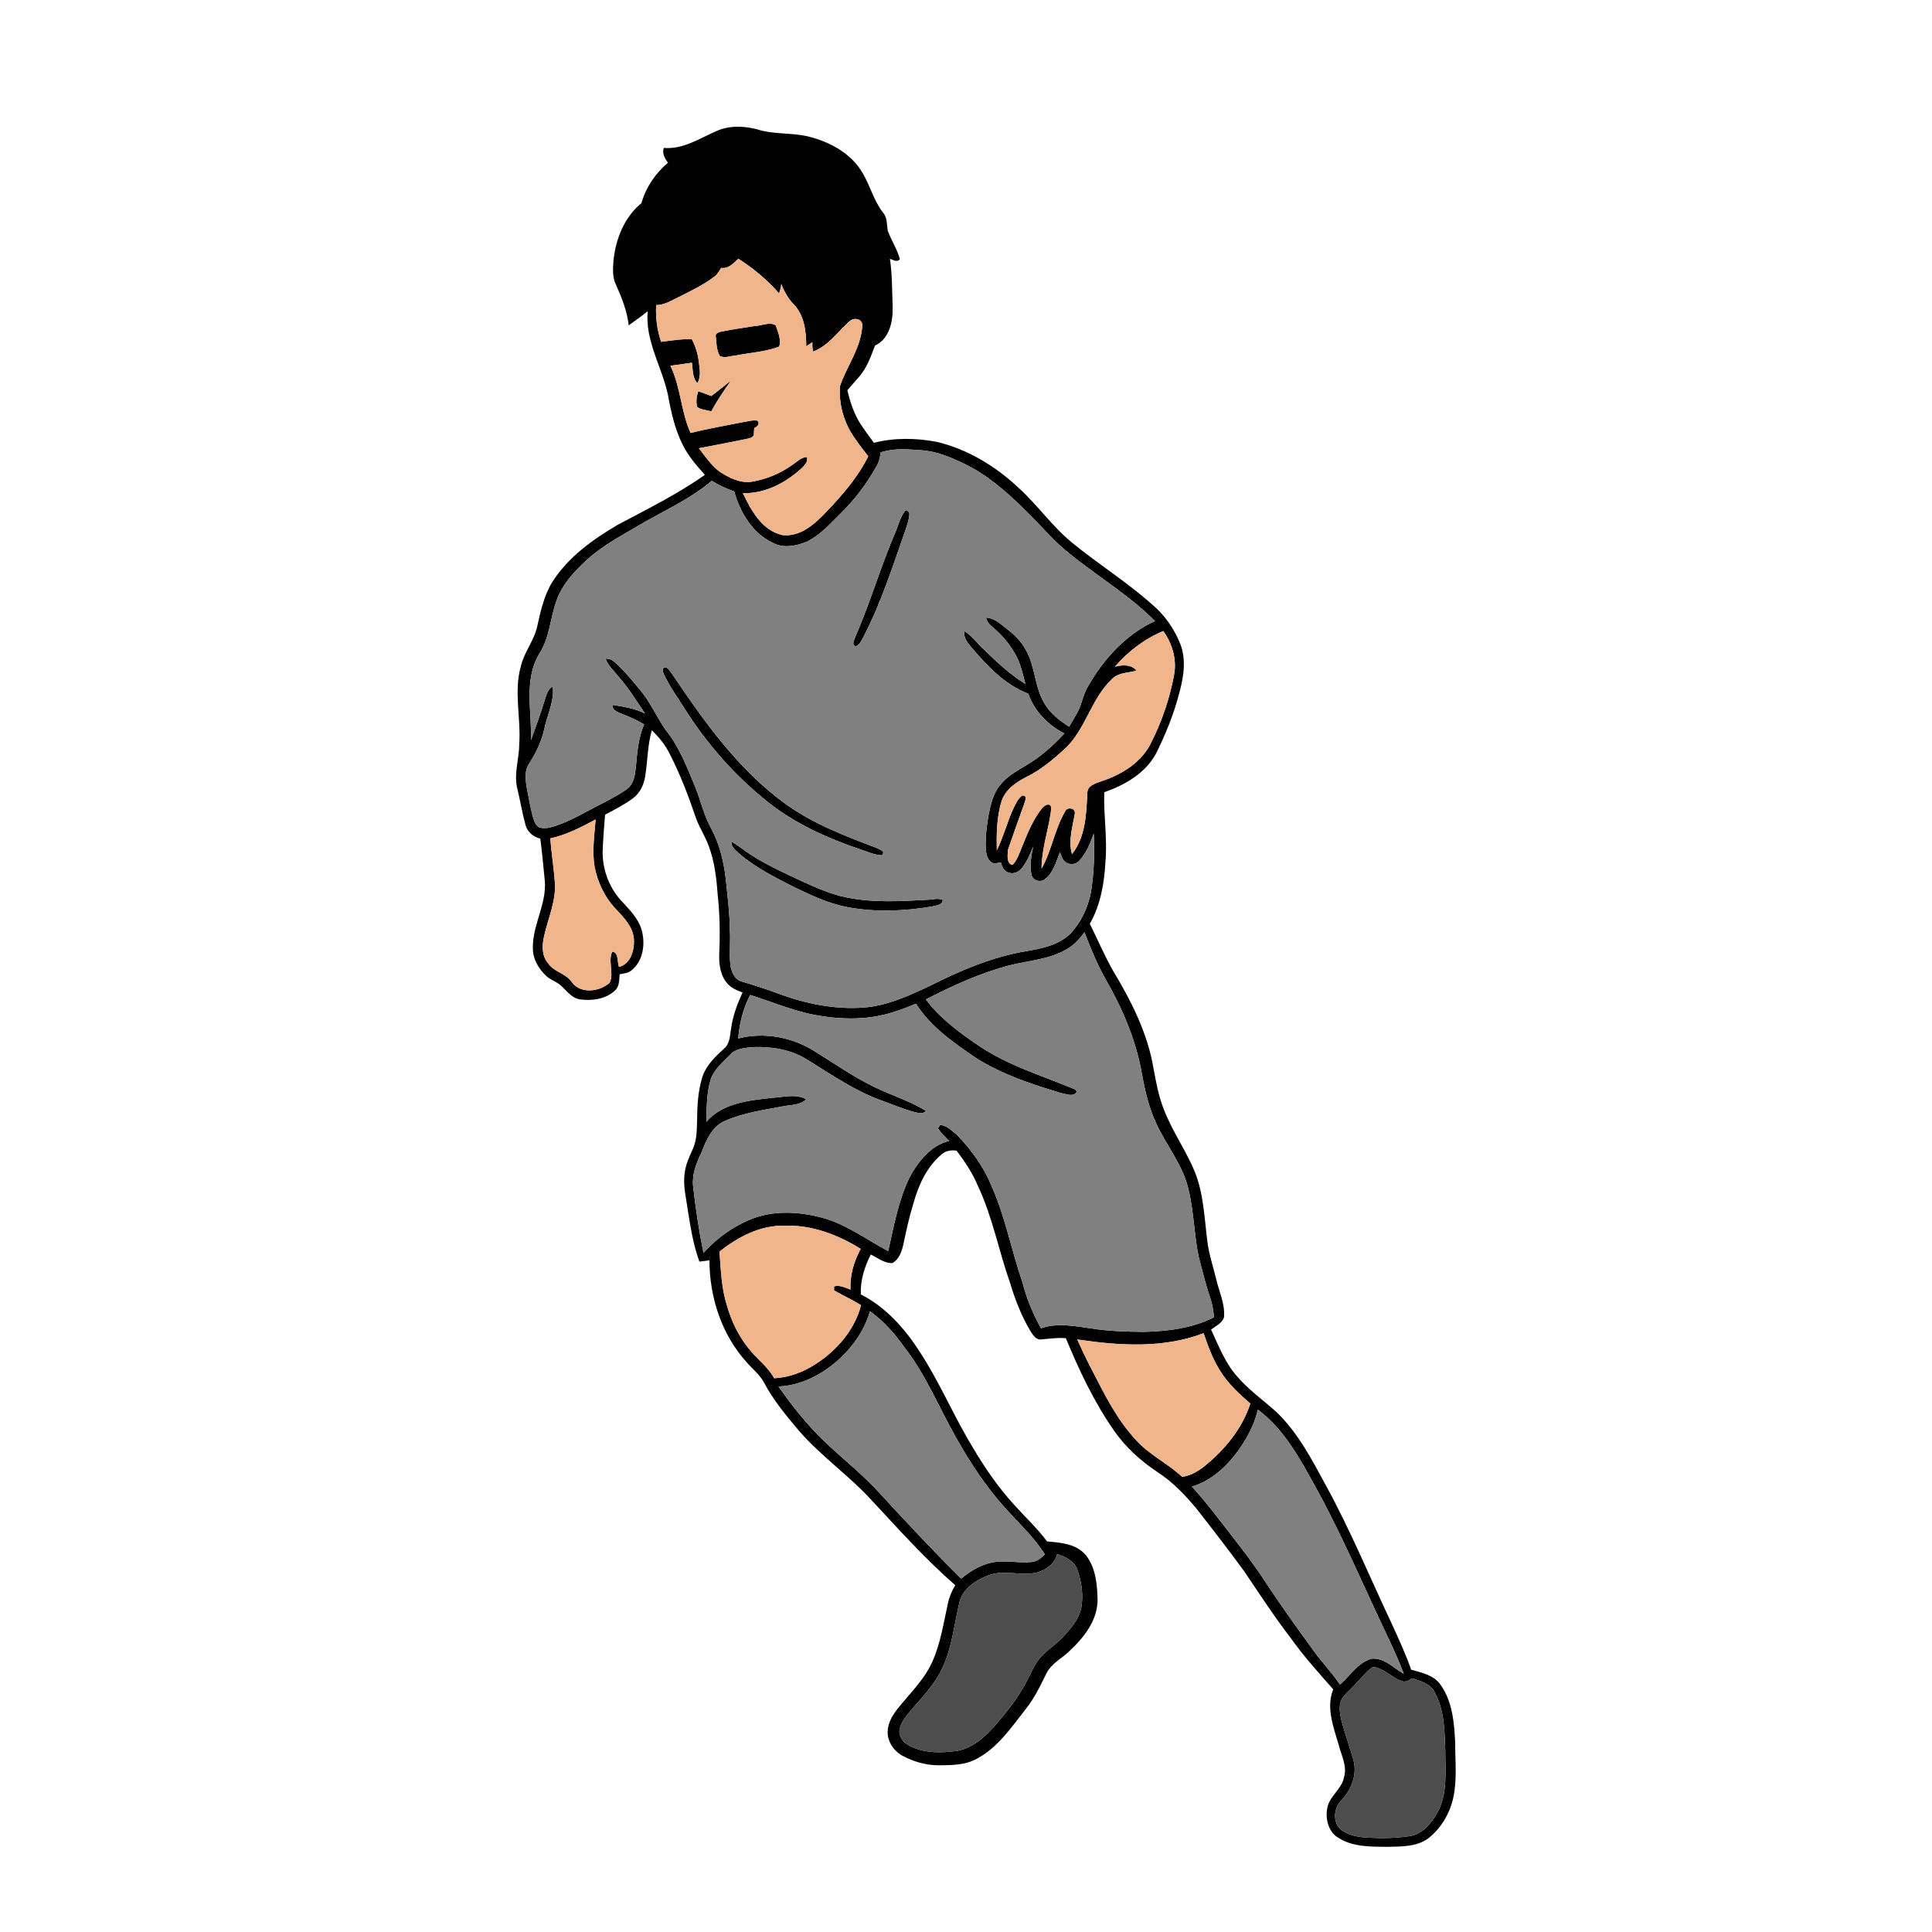 <?xml version="1.0" encoding="UTF-8" ?>
<!DOCTYPE svg PUBLIC "-//W3C//DTD SVG 1.1//EN" "http://www.w3.org/Graphics/SVG/1.1/DTD/svg11.dtd">
<svg width="1000pt" height="1000pt" viewBox="0 0 1000 1000" version="1.1" xmlns="http://www.w3.org/2000/svg">
    <g id="#020202ff">
        <path fill="#020202" opacity="1.00"
            d=" M 370.84 67.83 C 378.22 64.53 386.69 65.25 394.23 67.60 C 402.44 69.59 411.10 68.68 419.29 70.88 C 430.08 73.71 440.78 79.65 446.49 89.57 C 450.43 96.18 452.26 103.91 457.05 110.04 C 459.41 112.69 458.89 116.36 459.56 119.59 C 461.44 124.53 464.38 129.05 465.80 134.17 C 464.26 135.94 462.34 134.50 460.63 133.94 C 461.86 142.25 461.73 150.66 462.04 159.03 C 462.25 166.35 460.31 175.57 452.92 178.82 C 450.77 184.43 448.77 190.30 444.76 194.91 C 442.72 197.28 440.62 199.60 438.60 201.99 C 440.05 208.10 442.00 214.19 445.44 219.51 C 447.61 222.83 450.01 225.99 452.33 229.20 C 462.99 226.47 474.17 226.67 484.92 228.71 C 500.94 232.55 515.44 241.37 527.34 252.62 C 537.16 261.51 544.73 272.62 555.03 280.99 C 568.46 291.97 583.26 301.21 596.22 312.77 C 602.76 318.17 607.72 325.37 610.88 333.21 C 614.30 341.86 612.48 351.37 610.03 360.02 C 607.22 370.51 603.08 380.62 598.21 390.31 C 592.64 400.39 582.09 406.37 571.54 410.07 C 571.19 422.06 573.22 434.01 572.18 446.00 C 571.59 457.10 569.66 468.39 564.09 478.16 C 568.06 486.12 571.53 494.33 575.90 502.09 C 585.42 517.88 594.02 534.73 597.08 553.10 C 598.40 560.32 599.73 567.60 602.49 574.44 C 606.81 585.66 613.92 595.52 618.47 606.63 C 623.00 617.91 623.36 630.21 624.88 642.11 C 625.64 648.83 627.82 655.25 629.42 661.79 C 630.91 668.49 634.23 674.92 633.53 681.97 C 632.38 684.94 629.28 686.42 626.84 688.19 C 630.68 696.38 633.94 705.06 639.94 711.98 C 646.05 719.27 653.93 724.72 660.93 731.09 C 671.89 741.72 679.02 755.45 686.22 768.73 C 698.98 792.03 709.13 816.62 720.45 840.62 C 724.01 848.39 727.59 856.16 730.42 864.23 C 735.95 865.76 742.38 867.10 745.77 872.23 C 751.83 880.87 752.73 891.84 753.20 902.06 C 753.16 911.54 754.28 921.17 752.21 930.52 C 750.40 938.62 745.96 946.22 739.44 951.41 C 733.33 956.02 725.24 955.73 717.98 955.92 C 709.42 955.84 700.15 956.03 692.68 951.21 C 687.60 948.20 685.95 941.58 686.95 936.08 C 687.93 929.73 694.48 926.19 695.65 919.91 C 697.40 914.11 694.26 908.57 692.88 903.08 C 690.20 893.86 686.29 883.89 690.05 874.38 C 682.48 865.75 674.74 857.26 668.11 847.88 C 659.47 836.68 651.80 824.79 643.86 813.11 C 636.01 802.38 627.89 791.85 619.70 781.39 C 613.69 774.03 607.02 767.07 599.02 761.88 C 590.34 756.10 582.52 749.01 576.56 740.41 C 566.28 725.64 558.52 709.24 551.69 692.65 C 547.43 692.28 543.20 692.90 538.98 693.29 C 536.09 693.65 534.61 690.83 533.25 688.82 C 528.72 681.15 525.45 672.82 522.90 664.31 C 516.99 647.61 513.78 629.98 506.19 613.88 C 503.43 607.26 499.44 601.29 495.15 595.59 C 492.43 595.15 489.58 595.59 487.45 597.44 C 479.79 603.83 475.44 613.24 472.84 622.69 C 470.61 629.81 469.05 637.12 467.50 644.42 C 466.72 647.96 465.27 651.78 462.01 653.75 C 457.82 654.03 454.31 651.05 450.71 649.33 C 447.47 655.70 445.25 662.77 445.57 669.98 C 458.56 676.60 468.42 687.73 476.17 699.85 C 486.50 715.67 493.75 733.23 503.60 749.34 C 509.80 759.85 516.76 769.97 525.03 778.98 C 530.66 785.28 536.92 791.05 541.97 797.85 C 549.05 798.41 557.14 799.07 562.04 804.95 C 567.12 811.38 567.95 820.06 568.10 827.98 C 568.13 838.44 561.35 847.22 554.09 854.06 C 549.98 858.27 544.11 860.87 541.50 866.41 C 538.38 872.79 535.24 879.24 530.76 884.81 C 523.50 894.05 516.63 904.28 506.08 910.06 C 500.04 913.62 492.79 913.70 486.00 913.70 C 479.43 913.78 472.95 911.87 467.18 908.81 C 462.33 906.17 458.75 900.71 459.55 895.05 C 460.33 888.59 465.14 883.80 469.11 879.05 C 474.05 873.23 479.27 867.45 482.43 860.42 C 486.87 850.68 488.38 840.00 490.69 829.65 C 491.36 826.38 492.79 823.36 494.42 820.48 C 478.96 807.00 465.27 791.66 451.30 776.69 C 439.56 763.76 424.98 753.77 413.54 740.56 C 406.91 732.70 400.25 724.73 395.44 715.58 C 393.14 711.38 389.27 708.41 386.21 704.81 C 373.41 690.59 367.25 671.29 367.20 652.34 C 365.47 652.58 363.74 652.81 362.01 653.01 C 358.94 644.64 357.52 635.77 356.10 627.00 C 355.24 620.37 353.37 613.71 354.42 606.98 C 354.94 602.61 356.85 598.60 358.64 594.63 C 360.70 590.05 360.66 584.91 360.81 579.99 C 360.86 572.41 361.26 564.71 363.54 557.44 C 365.50 551.41 370.24 546.93 374.77 542.74 C 378.00 540.12 377.76 535.64 378.49 531.94 C 379.36 525.56 381.69 519.52 384.33 513.69 C 381.57 512.66 378.71 511.54 376.70 509.29 C 372.90 505.23 372.10 499.34 372.26 494.00 C 372.75 483.69 372.60 473.34 371.46 463.07 C 370.86 454.60 369.88 446.04 366.88 438.04 C 364.95 432.56 361.57 427.73 359.79 422.20 C 356.12 411.31 351.93 400.57 346.71 390.33 C 344.41 385.67 341.16 381.56 337.38 378.01 C 335.12 385.81 335.24 393.99 333.93 401.95 C 333.25 406.37 331.11 410.63 327.46 413.32 C 322.99 416.56 318.07 419.12 313.19 421.68 C 312.68 427.78 312.19 433.89 311.95 440.00 C 311.65 449.35 314.96 458.79 321.17 465.79 C 325.51 470.54 330.49 475.28 332.22 481.69 C 334.06 488.69 332.90 497.25 327.08 502.09 C 325.35 503.69 322.93 503.86 320.73 504.26 C 320.44 507.07 320.70 510.38 318.48 512.50 C 313.70 517.21 306.43 518.14 300.05 517.26 C 295.94 516.57 293.43 512.99 290.58 510.36 C 288.31 508.17 285.15 507.30 282.80 505.23 C 278.87 501.55 275.85 496.53 275.81 491.02 C 275.47 478.95 282.99 468.10 281.99 455.96 C 281.24 448.66 280.63 441.34 279.65 434.07 C 276.04 433.17 272.97 430.68 272.00 426.99 C 270.30 420.84 269.30 414.51 267.79 408.30 C 265.81 400.56 268.73 392.83 268.77 385.05 C 269.68 371.64 265.85 357.96 269.61 344.77 C 271.32 337.45 276.51 331.54 278.07 324.17 C 279.85 316.20 281.63 308.02 286.02 301.01 C 294.20 288.27 306.83 279.23 319.68 271.67 C 334.99 263.50 350.65 255.82 364.86 245.78 C 360.62 241.07 356.40 236.22 353.51 230.53 C 349.29 222.24 347.30 213.07 345.64 203.98 C 342.46 189.62 333.86 176.28 335.25 161.09 C 332.07 163.66 328.73 166.02 325.41 168.40 C 324.61 160.97 321.77 154.01 318.77 147.24 C 316.93 143.43 317.22 139.08 317.53 134.99 C 318.65 123.78 323.10 112.40 332.01 105.14 C 334.32 96.94 339.23 89.74 345.70 84.25 C 344.19 81.96 342.51 79.39 343.61 76.55 C 353.50 77.44 362.16 71.62 370.84 67.83 M 382.19 133.92 C 379.66 136.19 377.07 139.27 373.28 138.66 C 372.28 140.14 371.49 141.83 370.05 142.94 C 364.22 147.49 357.48 150.62 350.93 153.95 C 347.32 155.65 343.77 157.92 339.64 157.91 C 339.27 164.37 340.12 170.80 342.17 176.93 C 347.47 176.30 352.76 175.37 358.11 175.56 C 359.92 179.12 361.18 182.95 361.66 186.92 C 362.10 190.70 363.03 194.80 360.98 198.30 C 358.23 195.48 358.72 191.33 358.12 187.75 C 354.42 188.28 350.71 188.78 347.02 189.32 C 352.36 200.35 352.41 212.98 357.45 224.12 C 366.54 221.80 375.81 220.27 385.00 218.42 C 387.34 218.05 389.72 217.31 392.10 217.74 C 393.55 219.42 391.90 220.89 390.38 221.57 C 390.35 222.73 390.28 223.88 390.18 225.04 C 389.61 226.89 387.41 226.82 385.90 227.30 C 377.86 228.96 369.80 230.50 361.73 232.01 C 364.93 236.16 367.97 240.58 372.10 243.88 C 377.02 247.16 382.80 250.15 388.91 249.38 C 396.41 248.10 403.67 245.24 409.86 240.79 C 412.35 239.21 414.52 236.68 417.67 236.56 C 418.42 239.08 416.24 241.06 414.63 242.64 C 406.41 250.02 395.81 255.62 384.50 255.24 C 388.83 264.23 394.36 274.55 404.96 276.95 C 414.39 278.04 421.85 271.11 427.84 264.78 C 436.09 256.12 444.06 246.96 449.40 236.17 C 447.11 233.25 444.82 230.32 442.73 227.25 C 437.00 219.48 434.10 209.58 434.74 199.96 C 438.36 189.23 445.98 179.68 446.34 167.97 C 445.84 164.65 441.55 164.28 439.55 166.47 C 433.49 171.83 428.75 179.01 420.87 181.96 C 420.47 180.37 420.39 178.72 420.50 177.08 C 419.43 177.80 418.37 178.52 417.32 179.25 C 417.29 171.61 416.34 163.01 410.64 157.33 C 407.85 154.37 405.83 150.76 404.39 146.97 C 404.28 148.65 403.84 150.28 403.22 151.84 C 397.15 144.88 389.97 138.89 382.19 133.92 M 455.82 234.18 C 455.54 236.77 454.92 239.34 453.54 241.58 C 448.51 250.51 442.28 258.79 434.93 265.94 C 429.55 271.28 424.33 277.16 417.38 280.49 C 411.96 282.65 405.44 283.92 400.06 280.99 C 389.48 276.08 383.09 265.23 380.03 254.39 C 375.99 252.92 372.08 251.12 368.43 248.87 C 358.08 257.62 345.72 263.43 333.98 270.00 C 323.86 276.09 313.14 281.41 304.27 289.32 C 297.59 295.41 291.06 302.23 288.03 310.93 C 284.75 319.97 284.55 330.06 279.15 338.31 C 270.98 351.95 275.35 368.18 274.82 383.10 C 277.21 376.58 279.59 370.06 281.62 363.42 C 282.71 360.52 283.13 356.93 286.11 355.26 C 287.02 362.78 283.32 369.79 281.79 377.00 C 280.43 383.49 277.55 389.48 274.00 395.04 C 271.37 398.80 271.96 403.55 272.68 407.81 C 273.56 412.70 274.50 417.58 275.70 422.41 C 276.35 424.51 276.95 427.04 279.05 428.18 C 281.54 429.10 284.26 428.48 286.72 427.75 C 295.82 424.86 303.91 419.69 312.43 415.50 C 316.51 413.28 320.71 411.18 324.48 408.45 C 328.10 405.84 328.68 401.09 329.12 396.99 C 329.79 389.52 330.41 381.90 333.39 374.93 C 329.88 372.82 326.15 371.14 322.33 369.69 C 320.10 368.69 316.90 367.90 316.96 364.85 C 322.71 365.72 328.55 366.69 333.82 369.28 C 329.53 362.91 325.50 356.33 320.43 350.54 C 317.97 347.41 314.80 344.69 313.43 340.84 C 314.89 341.11 316.55 341.18 317.68 342.31 C 322.71 346.65 326.91 351.85 331.16 356.92 C 336.52 363.20 339.77 370.86 344.40 377.62 C 351.63 386.50 355.71 397.32 360.03 407.78 C 362.83 414.80 364.43 422.32 368.17 428.95 C 372.53 437.08 374.67 446.19 375.71 455.30 C 376.53 463.84 377.70 472.36 377.76 480.96 C 378.18 487.00 377.42 493.06 378.01 499.08 C 378.44 502.69 380.05 507.01 383.95 508.04 C 390.25 509.94 396.55 511.88 402.70 514.23 C 416.82 519.49 431.96 522.62 447.08 521.50 C 459.21 520.58 470.41 515.38 481.29 510.30 C 497.11 502.26 513.71 495.23 531.30 492.30 C 539.38 490.89 548.12 489.18 554.13 483.14 C 559.52 477.33 563.07 469.84 564.63 462.10 C 566.27 451.99 566.60 441.68 566.13 431.45 C 564.31 436.46 562.31 441.64 558.58 445.57 C 556.87 447.51 553.75 447.80 551.66 446.30 C 549.87 445.15 549.38 442.93 548.60 441.11 C 546.69 445.97 545.27 451.56 541.01 454.97 C 538.70 456.93 534.63 455.96 533.93 452.86 C 532.80 448.01 533.79 442.97 534.76 438.17 C 533.31 441.77 531.82 445.42 529.50 448.57 C 527.93 451.00 524.97 452.76 522.07 451.65 C 519.55 451.07 518.67 448.49 518.02 446.32 C 516.51 446.54 514.85 447.37 513.41 446.48 C 510.89 445.00 510.43 441.77 510.23 439.12 C 509.95 433.19 510.74 427.27 511.76 421.45 C 512.84 416.23 514.05 410.76 517.52 406.54 C 520.89 402.08 525.84 399.29 530.55 396.47 C 538.23 392.07 544.93 386.13 550.92 379.65 C 542.45 375.29 535.40 368.14 532.24 359.04 C 520.38 354.55 511.36 345.10 503.29 335.66 C 501.23 333.10 498.45 330.36 499.27 326.75 C 502.96 328.97 505.46 332.56 508.54 335.49 C 515.47 342.19 522.48 348.93 530.74 354.01 C 529.37 348.77 528.24 343.37 525.54 338.63 C 522.81 333.82 519.31 329.45 515.15 325.81 C 513.25 324.05 510.81 322.49 510.40 319.70 C 514.60 319.79 517.69 322.85 520.83 325.24 C 524.76 328.26 528.46 331.73 530.83 336.15 C 535.96 344.87 535.40 355.72 540.75 364.35 C 543.76 369.40 548.55 372.99 553.39 376.15 C 554.70 373.86 556.07 371.61 557.35 369.31 C 559.97 364.91 560.46 359.63 563.15 355.26 C 571.23 341.10 582.78 328.32 597.81 321.47 C 584.47 308.05 568.12 298.33 553.47 286.50 C 545.12 279.89 538.42 271.56 530.79 264.20 C 521.30 254.84 511.15 245.81 499.04 240.00 C 492.09 236.72 484.84 233.57 477.07 233.07 C 470.00 232.57 462.66 231.83 455.82 234.18 M 577.04 345.10 C 580.82 344.10 585.54 343.74 588.28 347.12 C 583.93 348.35 578.88 348.00 575.50 351.53 C 564.83 361.59 562.00 377.27 551.38 387.40 C 545.22 393.00 538.80 398.48 531.27 402.16 C 525.73 404.94 520.07 408.93 518.25 415.18 C 515.88 423.24 515.76 431.78 515.95 440.12 C 519.27 433.40 521.18 426.11 524.17 419.25 C 525.49 416.61 526.59 413.62 529.03 411.79 C 532.00 411.61 530.63 414.45 530.11 416.14 C 527.27 424.03 524.43 431.93 521.72 439.86 C 521.59 442.35 520.79 447.18 524.16 447.65 C 525.70 445.99 526.69 443.92 527.56 441.86 C 530.63 434.39 533.40 426.65 538.08 420.00 C 539.36 418.50 540.60 416.38 542.84 416.43 C 544.89 417.02 543.82 419.60 543.81 421.09 C 542.31 430.61 539.14 439.90 539.10 449.61 C 544.35 440.30 545.86 429.37 551.22 420.13 C 552.16 417.55 556.50 418.01 556.36 420.93 C 555.19 427.88 552.87 435.03 554.85 442.08 C 561.96 433.17 562.26 421.23 562.80 410.38 C 562.89 406.46 567.24 405.44 570.22 404.33 C 580.74 400.86 591.20 394.44 596.00 384.05 C 601.54 373.07 605.48 361.28 607.72 349.19 C 609.17 341.27 606.76 333.09 602.12 326.63 C 592.40 330.67 583.90 337.16 577.04 345.10 M 284.82 433.96 C 285.44 441.68 286.66 449.35 287.23 457.07 C 287.80 466.57 283.66 475.37 281.64 484.46 C 280.55 489.12 280.29 494.58 283.60 498.45 C 286.53 503.07 292.69 503.69 295.83 508.15 C 300.27 514.63 310.35 513.43 315.59 508.62 C 317.95 503.58 314.50 497.58 316.92 492.57 C 320.35 492.97 319.39 498.00 320.39 500.47 C 326.20 499.05 328.28 492.29 328.14 486.98 C 328.10 480.13 323.01 475.04 318.65 470.37 C 312.96 464.40 309.30 456.65 307.75 448.58 C 306.40 440.48 307.68 432.27 308.29 424.15 C 300.81 428.15 293.17 432.13 284.82 433.96 M 552.27 491.23 C 543.22 496.66 532.42 497.16 522.42 499.70 C 507.31 503.63 493.07 510.21 479.21 517.29 C 486.42 526.95 496.22 534.20 506.11 540.91 C 521.42 551.47 539.48 556.73 556.45 563.88 C 556.67 564.16 557.13 564.72 557.36 565.00 C 555.85 568.04 551.91 566.19 549.36 565.82 C 534.15 561.29 518.84 556.18 505.31 547.71 C 493.75 539.81 481.70 531.57 474.11 519.50 C 470.15 521.14 466.17 522.74 462.07 523.96 C 448.15 528.39 433.15 527.77 419.01 524.77 C 408.51 522.42 398.56 518.21 388.32 515.00 C 384.59 521.95 382.79 529.70 382.07 537.52 C 395.69 533.97 410.75 536.90 422.44 544.64 C 431.09 549.96 439.43 555.79 448.43 560.52 C 458.37 566.03 469.55 569.01 479.25 574.98 C 477.76 576.83 475.43 576.07 473.54 575.67 C 467.59 574.15 461.97 571.61 456.18 569.60 C 442.29 564.62 430.15 556.05 417.68 548.38 C 409.44 543.29 399.53 541.61 389.98 541.97 C 385.77 542.41 380.89 542.53 377.88 545.96 C 374.10 549.80 369.66 553.47 367.84 558.73 C 365.70 565.82 365.81 573.31 365.62 580.65 C 374.10 570.76 387.98 569.52 400.08 568.19 C 405.76 567.88 412.01 565.97 417.27 569.00 C 414.06 572.24 409.21 571.75 405.08 572.68 C 395.00 574.56 384.65 576.04 375.19 580.19 C 368.33 583.11 365.47 590.52 362.90 596.95 C 360.32 602.20 358.18 607.92 358.74 613.88 C 360.05 625.49 361.78 637.05 364.12 648.50 C 370.79 641.04 379.09 635.04 388.33 631.19 C 399.92 626.41 413.02 627.02 424.95 630.12 C 437.69 633.36 448.27 641.51 459.73 647.56 C 462.63 634.76 464.94 621.64 470.64 609.70 C 475.12 601.32 481.61 592.95 491.28 590.51 C 489.20 588.45 487.00 586.45 485.48 583.92 C 485.75 583.51 486.29 582.68 486.56 582.27 C 490.16 582.48 492.83 585.45 495.49 587.58 C 502.81 595.24 509.23 603.95 513.20 613.84 C 520.38 629.83 523.47 647.19 529.21 663.68 C 531.30 672.03 534.65 679.99 538.82 687.51 C 547.27 684.57 556.26 686.37 564.85 687.59 C 573.81 689.03 582.91 689.27 591.98 689.37 C 604.43 689.06 617.17 687.50 628.42 681.81 C 628.02 678.94 627.73 676.05 626.88 673.28 C 624.33 665.77 622.40 658.08 620.42 650.41 C 617.72 637.38 617.96 623.80 613.87 611.05 C 610.27 600.75 603.46 592.04 598.82 582.25 C 594.69 573.75 592.62 564.47 590.94 555.23 C 587.90 538.04 580.86 521.82 572.21 506.75 C 567.81 499.05 564.54 490.81 561.33 482.57 C 558.81 485.92 555.98 489.17 552.27 491.23 M 372.41 647.82 C 373.14 657.20 373.35 666.77 376.30 675.80 C 378.51 683.73 382.16 691.26 387.31 697.71 C 391.46 703.21 397.39 707.22 400.69 713.38 C 408.33 713.02 415.67 710.22 422.07 706.11 C 433.10 699.05 442.33 688.42 445.68 675.56 C 441.17 672.74 436.31 670.55 431.71 667.90 C 431.72 667.38 431.72 666.34 431.73 665.82 C 434.67 664.97 437.51 666.56 440.22 667.49 C 439.84 660.12 442.00 652.85 445.48 646.41 C 433.67 639.05 420.14 633.93 406.03 634.42 C 393.53 634.15 381.96 640.22 372.41 647.82 M 450.29 678.68 C 447.62 688.03 441.99 696.32 434.95 702.94 C 426.26 711.08 415.06 717.14 402.97 717.64 C 410.03 727.83 417.87 737.53 426.79 746.15 C 436.20 755.10 446.49 763.13 455.24 772.77 C 469.04 787.81 482.98 802.74 497.50 817.10 C 502.75 812.70 508.98 809.06 515.91 808.38 C 521.93 807.72 527.97 809.15 533.98 808.47 C 536.75 808.24 538.93 806.41 540.81 804.53 C 535.03 795.43 527.04 788.12 519.91 780.14 C 510.07 769.22 502.04 756.82 494.83 744.05 C 485.91 728.37 479.14 711.36 467.92 697.09 C 462.98 690.13 457.25 683.68 450.29 678.68 M 557.58 693.30 C 560.05 698.82 562.65 704.29 565.48 709.64 C 571.95 722.29 578.43 735.25 588.28 745.68 C 595.14 753.14 604.52 757.55 611.90 764.42 C 616.34 763.78 620.26 761.47 623.68 758.68 C 634.09 750.24 642.97 739.36 647.18 726.48 C 641.90 721.87 636.63 717.11 632.68 711.27 C 628.23 704.83 625.47 697.43 622.99 690.06 C 602.19 698.04 579.19 696.54 557.58 693.30 M 651.08 729.66 C 649.63 735.70 647.00 741.40 643.71 746.65 C 637.38 756.66 628.61 766.03 616.92 769.44 C 624.41 777.58 630.99 786.49 637.79 795.20 C 643.63 802.76 649.49 810.31 654.65 818.35 C 662.54 830.34 670.92 842.00 679.34 853.62 C 683.79 859.95 689.27 865.48 693.56 871.94 C 698.94 867.37 702.81 860.43 710.04 858.53 C 716.61 857.99 721.27 863.43 726.58 866.34 C 722.78 856.19 717.86 846.51 713.32 836.68 C 702.70 813.83 692.60 790.71 680.38 768.65 C 672.49 754.44 664.41 739.53 651.08 729.66 M 547.17 804.38 C 546.06 809.35 541.51 812.50 536.91 813.91 C 528.53 815.95 519.61 812.25 511.41 815.45 C 504.95 817.95 498.19 822.35 496.54 829.55 C 493.88 840.98 492.73 852.92 487.65 863.66 C 484.29 870.86 478.90 876.79 473.73 882.72 C 470.64 886.48 466.74 890.03 465.67 894.98 C 464.92 898.32 467.17 901.54 469.98 903.14 C 477.61 907.54 486.82 907.45 495.29 906.25 C 503.70 904.88 510.14 898.65 515.55 892.52 C 521.48 885.63 527.18 878.43 531.36 870.32 C 533.34 866.68 534.86 862.77 537.29 859.39 C 540.70 854.74 545.88 851.89 549.79 847.72 C 553.96 843.34 558.16 838.51 559.62 832.49 C 560.87 825.79 559.86 818.76 557.61 812.38 C 556.00 807.90 551.38 805.73 547.17 804.38 M 709.58 863.57 C 706.39 866.04 703.99 869.34 701.14 872.17 C 698.91 874.58 696.25 876.63 694.49 879.44 C 692.71 882.93 693.55 887.01 694.35 890.66 C 696.23 897.55 698.63 904.29 700.57 911.16 C 702.59 918.70 699.29 926.64 694.09 932.11 C 690.46 935.88 689.80 942.56 693.50 946.51 C 697.50 949.91 702.92 950.91 708.02 951.17 C 715.21 951.54 722.47 951.47 729.60 950.37 C 736.32 949.36 740.94 943.62 744.08 938.04 C 749.41 928.24 748.01 916.72 748.07 906.00 C 747.70 895.73 747.64 884.75 742.38 875.59 C 740.15 871.39 735.26 870.15 731.12 868.70 C 729.52 869.44 727.92 870.78 726.04 870.28 C 721.44 869.00 718.09 865.22 713.66 863.54 C 712.33 863.07 710.73 862.34 709.58 863.57 Z" />
        <path fill="#020202" opacity="1.00"
            d=" M 390.55 168.76 C 394.12 168.68 398.26 166.42 401.50 168.37 C 402.61 171.82 404.54 175.82 403.29 179.39 C 396.23 182.14 388.46 182.48 381.06 183.96 C 378.29 184.16 375.27 185.53 372.62 184.31 C 370.82 181.27 370.82 177.43 370.47 173.98 C 370.24 172.37 372.18 171.97 373.32 171.62 C 379.03 170.51 384.79 169.64 390.55 168.76 Z" />
        <path fill="#020202" opacity="1.00"
            d=" M 368.17 204.99 C 371.59 202.36 374.98 199.69 378.34 196.99 C 374.72 202.15 371.14 207.35 368.16 212.91 C 365.75 212.24 363.05 212.14 360.92 210.72 C 360.04 208.06 360.58 205.13 361.40 202.51 C 363.67 203.29 365.94 204.08 368.17 204.99 Z" />
        <path fill="#020202" opacity="1.00"
            d=" M 468.39 264.51 C 469.21 263.27 470.76 265.14 470.69 266.15 C 470.57 269.00 469.50 271.71 468.64 274.41 C 462.14 292.90 456.18 311.70 447.18 329.18 C 446.05 331.09 445.24 333.48 443.10 334.50 C 440.44 334.01 442.25 331.16 442.71 329.65 C 450.22 312.35 455.55 294.22 462.87 276.85 C 464.76 272.78 465.67 268.11 468.39 264.51 Z" />
        <path fill="#020202" opacity="1.00"
            d=" M 344.24 345.46 C 345.85 345.36 346.60 347.36 347.56 348.38 C 364.33 373.28 382.11 398.45 406.74 416.22 C 420.84 426.37 437.18 432.62 453.30 438.73 C 454.91 439.57 458.72 440.39 456.45 442.70 C 452.80 442.62 449.45 440.95 446.02 439.89 C 428.84 434.11 411.96 426.62 397.66 415.30 C 380.56 401.73 365.92 385.12 354.27 366.67 C 350.54 360.73 346.35 355.00 343.46 348.60 C 343.02 347.69 342.69 345.29 344.24 345.46 Z" />
        <path fill="#020202" opacity="1.00"
            d=" M 378.56 435.53 C 381.87 437.47 384.84 439.93 388.05 442.03 C 396.49 447.62 405.76 451.77 414.91 456.05 C 422.43 459.42 430.02 462.92 438.17 464.50 C 451.94 467.34 466.09 466.49 480.02 465.71 C 482.64 465.72 485.52 464.60 487.99 465.86 C 487.63 468.58 484.42 468.64 482.35 469.20 C 468.00 471.65 453.15 472.24 438.79 469.56 C 428.70 467.71 419.38 463.21 410.23 458.76 C 400.73 453.93 391.11 449.04 382.92 442.13 C 381.01 440.30 378.35 438.52 378.56 435.53 Z" />
    </g>
    <g id="#f0b58bff">
        <path fill="#f0b58b" opacity="1.00"
            d=" M 382.19 133.92 C 389.97 138.89 397.15 144.88 403.22 151.84 C 403.84 150.28 404.28 148.65 404.39 146.97 C 405.83 150.76 407.85 154.37 410.64 157.33 C 416.34 163.01 417.29 171.61 417.32 179.25 C 418.37 178.52 419.43 177.80 420.50 177.08 C 420.39 178.72 420.47 180.37 420.87 181.96 C 428.75 179.01 433.49 171.83 439.55 166.47 C 441.55 164.28 445.84 164.65 446.34 167.97 C 445.98 179.68 438.36 189.23 434.74 199.96 C 434.10 209.58 437.00 219.48 442.73 227.25 C 444.82 230.32 447.11 233.25 449.40 236.17 C 444.06 246.96 436.09 256.12 427.84 264.78 C 421.85 271.11 414.39 278.04 404.96 276.95 C 394.36 274.55 388.83 264.23 384.50 255.24 C 395.81 255.62 406.41 250.02 414.63 242.64 C 416.24 241.06 418.42 239.08 417.67 236.56 C 414.52 236.68 412.35 239.21 409.86 240.79 C 403.67 245.24 396.41 248.10 388.91 249.38 C 382.80 250.15 377.02 247.16 372.10 243.88 C 367.97 240.58 364.93 236.16 361.73 232.01 C 369.80 230.50 377.86 228.96 385.90 227.30 C 387.41 226.82 389.61 226.89 390.18 225.04 C 390.28 223.88 390.35 222.73 390.38 221.57 C 391.90 220.89 393.55 219.42 392.10 217.74 C 389.72 217.31 387.34 218.05 385.00 218.42 C 375.81 220.27 366.54 221.80 357.45 224.12 C 352.41 212.98 352.36 200.35 347.02 189.32 C 350.71 188.78 354.42 188.28 358.12 187.75 C 358.72 191.33 358.23 195.48 360.98 198.30 C 363.03 194.80 362.10 190.70 361.66 186.92 C 361.18 182.95 359.92 179.12 358.11 175.56 C 352.76 175.37 347.47 176.30 342.17 176.93 C 340.12 170.80 339.27 164.37 339.64 157.91 C 343.77 157.92 347.32 155.65 350.93 153.95 C 357.48 150.62 364.22 147.49 370.05 142.94 C 371.49 141.83 372.28 140.14 373.28 138.66 C 377.07 139.27 379.66 136.19 382.19 133.92 M 390.55 168.76 C 384.79 169.64 379.03 170.51 373.32 171.62 C 372.18 171.97 370.24 172.37 370.47 173.98 C 370.82 177.43 370.82 181.27 372.62 184.31 C 375.27 185.53 378.29 184.16 381.06 183.96 C 388.46 182.48 396.23 182.14 403.29 179.39 C 404.54 175.82 402.61 171.82 401.50 168.37 C 398.26 166.42 394.12 168.68 390.55 168.76 M 368.17 204.99 C 365.94 204.08 363.67 203.29 361.40 202.51 C 360.58 205.13 360.04 208.06 360.92 210.72 C 363.05 212.14 365.75 212.24 368.16 212.91 C 371.14 207.35 374.72 202.15 378.34 196.99 C 374.98 199.69 371.59 202.36 368.17 204.99 Z" />
        <path fill="#f0b58b" opacity="1.00"
            d=" M 577.04 345.10 C 583.90 337.16 592.40 330.67 602.12 326.63 C 606.76 333.09 609.17 341.27 607.72 349.19 C 605.48 361.28 601.54 373.07 596.00 384.05 C 591.20 394.44 580.74 400.86 570.22 404.33 C 567.24 405.44 562.89 406.46 562.80 410.38 C 562.26 421.23 561.96 433.17 554.85 442.08 C 552.87 435.03 555.19 427.88 556.36 420.93 C 556.50 418.01 552.16 417.55 551.22 420.13 C 545.86 429.37 544.35 440.30 539.10 449.61 C 539.14 439.90 542.31 430.61 543.81 421.09 C 543.82 419.60 544.89 417.02 542.84 416.43 C 540.60 416.38 539.36 418.50 538.08 420.00 C 533.40 426.65 530.63 434.39 527.56 441.86 C 526.69 443.92 525.70 445.99 524.16 447.65 C 520.79 447.18 521.59 442.35 521.72 439.86 C 524.43 431.93 527.27 424.03 530.11 416.14 C 530.63 414.45 532.00 411.61 529.03 411.79 C 526.59 413.62 525.49 416.61 524.17 419.25 C 521.18 426.11 519.27 433.40 515.95 440.12 C 515.76 431.78 515.88 423.24 518.25 415.18 C 520.07 408.93 525.73 404.94 531.27 402.16 C 538.80 398.48 545.22 393.00 551.38 387.40 C 562.00 377.27 564.83 361.59 575.50 351.53 C 578.88 348.00 583.93 348.35 588.28 347.12 C 585.54 343.74 580.82 344.10 577.04 345.10 Z" />
        <path fill="#f0b58b" opacity="1.00"
            d=" M 284.82 433.96 C 293.17 432.13 300.81 428.15 308.29 424.15 C 307.68 432.27 306.40 440.48 307.75 448.58 C 309.30 456.65 312.96 464.40 318.65 470.37 C 323.01 475.04 328.10 480.13 328.14 486.98 C 328.28 492.29 326.20 499.05 320.39 500.47 C 319.39 498.00 320.35 492.97 316.92 492.57 C 314.50 497.58 317.95 503.58 315.59 508.62 C 310.35 513.43 300.27 514.63 295.83 508.15 C 292.69 503.69 286.53 503.07 283.60 498.45 C 280.29 494.58 280.55 489.12 281.64 484.46 C 283.66 475.37 287.80 466.57 287.23 457.07 C 286.66 449.35 285.44 441.68 284.82 433.96 Z" />
        <path fill="#f0b58b" opacity="1.00"
            d=" M 372.41 647.82 C 381.96 640.22 393.53 634.15 406.03 634.42 C 420.14 633.93 433.67 639.05 445.48 646.41 C 442.00 652.85 439.84 660.12 440.22 667.49 C 437.51 666.56 434.67 664.97 431.73 665.82 C 431.72 666.34 431.72 667.38 431.71 667.90 C 436.31 670.55 441.17 672.74 445.68 675.56 C 442.33 688.42 433.10 699.05 422.07 706.11 C 415.67 710.22 408.33 713.02 400.69 713.38 C 397.39 707.22 391.46 703.21 387.31 697.71 C 382.16 691.26 378.51 683.73 376.30 675.80 C 373.35 666.77 373.14 657.20 372.41 647.82 Z" />
        <path fill="#f0b58b" opacity="1.00"
            d=" M 557.58 693.30 C 579.19 696.54 602.19 698.04 622.99 690.06 C 625.47 697.43 628.23 704.83 632.68 711.27 C 636.63 717.11 641.90 721.87 647.18 726.48 C 642.97 739.36 634.09 750.24 623.68 758.68 C 620.26 761.47 616.34 763.78 611.90 764.42 C 604.52 757.55 595.14 753.14 588.28 745.68 C 578.43 735.25 571.95 722.29 565.48 709.64 C 562.65 704.29 560.05 698.82 557.58 693.30 Z" />
    </g>
    <g id="#f11b27ff">
        <path fill="grey" opacity="1.00"
            d=" M 455.82 234.18 C 462.66 231.83 470.00 232.57 477.07 233.07 C 484.84 233.57 492.09 236.72 499.04 240.00 C 511.15 245.81 521.30 254.84 530.79 264.20 C 538.42 271.56 545.12 279.89 553.47 286.50 C 568.12 298.33 584.47 308.05 597.81 321.47 C 582.78 328.32 571.23 341.10 563.15 355.26 C 560.46 359.63 559.97 364.91 557.35 369.31 C 556.07 371.61 554.70 373.86 553.39 376.15 C 548.55 372.99 543.76 369.40 540.75 364.35 C 535.40 355.72 535.96 344.87 530.83 336.15 C 528.46 331.73 524.76 328.26 520.83 325.24 C 517.69 322.85 514.60 319.79 510.40 319.70 C 510.81 322.49 513.25 324.05 515.15 325.81 C 519.31 329.45 522.81 333.82 525.54 338.63 C 528.24 343.37 529.37 348.77 530.74 354.01 C 522.48 348.93 515.47 342.19 508.54 335.49 C 505.46 332.56 502.96 328.97 499.27 326.75 C 498.45 330.36 501.23 333.10 503.29 335.66 C 511.36 345.10 520.38 354.55 532.24 359.04 C 535.40 368.14 542.45 375.29 550.92 379.65 C 544.93 386.13 538.23 392.07 530.55 396.47 C 525.84 399.29 520.89 402.08 517.52 406.54 C 514.05 410.76 512.84 416.23 511.76 421.45 C 510.74 427.27 509.95 433.19 510.23 439.12 C 510.43 441.77 510.89 445.00 513.41 446.48 C 514.85 447.37 516.51 446.54 518.02 446.32 C 518.67 448.49 519.55 451.07 522.07 451.65 C 524.97 452.76 527.93 451.00 529.50 448.57 C 531.82 445.42 533.31 441.77 534.76 438.17 C 533.79 442.97 532.80 448.01 533.93 452.86 C 534.63 455.96 538.70 456.93 541.01 454.97 C 545.27 451.56 546.69 445.97 548.60 441.11 C 549.38 442.93 549.87 445.15 551.66 446.30 C 553.75 447.80 556.87 447.51 558.58 445.57 C 562.31 441.64 564.31 436.46 566.13 431.45 C 566.60 441.68 566.27 451.99 564.63 462.10 C 563.07 469.84 559.52 477.33 554.13 483.14 C 548.12 489.18 539.38 490.89 531.30 492.30 C 513.71 495.23 497.11 502.26 481.29 510.30 C 470.41 515.38 459.21 520.58 447.08 521.50 C 431.96 522.62 416.82 519.49 402.70 514.23 C 396.55 511.88 390.25 509.94 383.95 508.04 C 380.05 507.01 378.44 502.69 378.01 499.08 C 377.42 493.06 378.18 487.00 377.76 480.96 C 377.70 472.36 376.53 463.84 375.71 455.30 C 374.67 446.19 372.53 437.08 368.17 428.95 C 364.43 422.32 362.83 414.80 360.03 407.78 C 355.71 397.32 351.63 386.50 344.40 377.62 C 339.77 370.86 336.52 363.20 331.16 356.92 C 326.91 351.85 322.71 346.65 317.68 342.31 C 316.55 341.18 314.89 341.11 313.43 340.84 C 314.80 344.69 317.97 347.41 320.43 350.54 C 325.50 356.33 329.53 362.91 333.82 369.28 C 328.55 366.69 322.71 365.72 316.96 364.85 C 316.90 367.90 320.10 368.69 322.33 369.69 C 326.15 371.14 329.88 372.82 333.39 374.93 C 330.41 381.90 329.79 389.52 329.12 396.99 C 328.68 401.09 328.10 405.84 324.48 408.45 C 320.71 411.18 316.51 413.28 312.43 415.50 C 303.91 419.69 295.82 424.86 286.72 427.75 C 284.26 428.48 281.54 429.10 279.05 428.18 C 276.95 427.04 276.35 424.51 275.70 422.41 C 274.50 417.58 273.56 412.70 272.68 407.81 C 271.96 403.55 271.37 398.80 274.00 395.04 C 277.55 389.48 280.43 383.49 281.79 377.00 C 283.32 369.79 287.02 362.78 286.11 355.26 C 283.13 356.93 282.71 360.52 281.62 363.42 C 279.59 370.06 277.21 376.58 274.82 383.10 C 275.35 368.18 270.98 351.95 279.15 338.31 C 284.55 330.06 284.75 319.97 288.03 310.93 C 291.06 302.23 297.59 295.41 304.27 289.32 C 313.14 281.41 323.86 276.09 333.98 270.00 C 345.72 263.43 358.08 257.62 368.43 248.87 C 372.08 251.12 375.99 252.92 380.03 254.39 C 383.09 265.23 389.48 276.08 400.06 280.99 C 405.44 283.92 411.96 282.65 417.38 280.49 C 424.33 277.16 429.55 271.28 434.93 265.94 C 442.28 258.79 448.51 250.51 453.54 241.58 C 454.92 239.34 455.54 236.77 455.82 234.18 M 468.39 264.51 C 465.67 268.11 464.76 272.78 462.87 276.85 C 455.55 294.22 450.22 312.35 442.71 329.65 C 442.25 331.16 440.44 334.01 443.10 334.50 C 445.24 333.48 446.05 331.09 447.18 329.18 C 456.18 311.70 462.14 292.90 468.64 274.41 C 469.50 271.71 470.57 269.00 470.69 266.15 C 470.76 265.14 469.21 263.27 468.39 264.51 M 344.24 345.46 C 342.69 345.29 343.02 347.69 343.46 348.60 C 346.35 355.00 350.54 360.73 354.27 366.67 C 365.92 385.12 380.56 401.73 397.66 415.30 C 411.96 426.62 428.84 434.11 446.02 439.89 C 449.45 440.95 452.80 442.62 456.45 442.70 C 458.72 440.39 454.91 439.57 453.30 438.73 C 437.18 432.62 420.84 426.37 406.74 416.22 C 382.11 398.45 364.33 373.28 347.56 348.38 C 346.60 347.36 345.85 345.36 344.24 345.46 M 378.56 435.53 C 378.35 438.52 381.01 440.30 382.92 442.13 C 391.11 449.04 400.73 453.93 410.23 458.76 C 419.38 463.21 428.70 467.71 438.79 469.56 C 453.15 472.24 468.00 471.65 482.35 469.20 C 484.42 468.64 487.63 468.58 487.99 465.86 C 485.52 464.60 482.64 465.72 480.02 465.71 C 466.09 466.49 451.94 467.34 438.17 464.50 C 430.02 462.92 422.43 459.42 414.91 456.05 C 405.76 451.77 396.49 447.62 388.05 442.03 C 384.84 439.93 381.87 437.47 378.56 435.53 Z" />
    </g>
    <g id="#2b3dcdff">
        <path fill="grey" opacity="1.00"
            d=" M 552.27 491.23 C 555.98 489.17 558.81 485.92 561.33 482.57 C 564.54 490.81 567.81 499.05 572.21 506.75 C 580.86 521.82 587.90 538.04 590.94 555.23 C 592.62 564.47 594.69 573.75 598.82 582.25 C 603.46 592.04 610.27 600.75 613.87 611.05 C 617.96 623.80 617.72 637.38 620.42 650.41 C 622.40 658.08 624.33 665.77 626.88 673.28 C 627.73 676.05 628.02 678.94 628.42 681.81 C 617.17 687.50 604.43 689.06 591.98 689.37 C 582.91 689.27 573.81 689.03 564.85 687.59 C 556.26 686.37 547.27 684.57 538.82 687.51 C 534.65 679.99 531.30 672.03 529.21 663.68 C 523.47 647.19 520.38 629.83 513.20 613.84 C 509.23 603.95 502.81 595.24 495.49 587.58 C 492.83 585.45 490.16 582.48 486.56 582.27 C 486.29 582.68 485.75 583.51 485.48 583.92 C 487.00 586.45 489.20 588.45 491.28 590.51 C 481.61 592.95 475.12 601.32 470.64 609.70 C 464.94 621.64 462.63 634.76 459.73 647.56 C 448.27 641.51 437.69 633.36 424.95 630.12 C 413.02 627.02 399.92 626.41 388.33 631.19 C 379.09 635.04 370.79 641.04 364.12 648.50 C 361.78 637.05 360.05 625.49 358.74 613.88 C 358.18 607.92 360.32 602.20 362.90 596.95 C 365.47 590.52 368.33 583.11 375.19 580.19 C 384.65 576.04 395.00 574.56 405.08 572.68 C 409.21 571.75 414.06 572.24 417.27 569.00 C 412.01 565.97 405.76 567.88 400.08 568.19 C 387.98 569.52 374.10 570.76 365.62 580.65 C 365.81 573.31 365.70 565.82 367.84 558.73 C 369.66 553.47 374.10 549.80 377.88 545.96 C 380.89 542.53 385.77 542.41 389.98 541.97 C 399.53 541.61 409.44 543.29 417.68 548.38 C 430.15 556.05 442.29 564.62 456.18 569.60 C 461.97 571.61 467.59 574.15 473.54 575.67 C 475.43 576.07 477.76 576.83 479.25 574.98 C 469.55 569.01 458.37 566.03 448.43 560.52 C 439.43 555.79 431.09 549.96 422.44 544.64 C 410.75 536.90 395.69 533.97 382.07 537.52 C 382.79 529.70 384.59 521.95 388.32 515.00 C 398.56 518.21 408.51 522.42 419.01 524.77 C 433.15 527.77 448.15 528.39 462.07 523.96 C 466.17 522.74 470.15 521.14 474.11 519.50 C 481.70 531.57 493.75 539.81 505.31 547.71 C 518.84 556.18 534.15 561.29 549.36 565.82 C 551.91 566.19 555.85 568.04 557.36 565.00 C 557.13 564.72 556.67 564.16 556.45 563.88 C 539.48 556.73 521.42 551.47 506.11 540.91 C 496.22 534.20 486.42 526.95 479.21 517.29 C 493.07 510.21 507.31 503.63 522.42 499.70 C 532.42 497.16 543.22 496.66 552.27 491.23 Z" />
        <path fill="grey" opacity="1.00"
            d=" M 450.29 678.68 C 457.25 683.68 462.98 690.13 467.92 697.09 C 479.14 711.36 485.91 728.37 494.83 744.05 C 502.04 756.82 510.07 769.22 519.91 780.14 C 527.04 788.12 535.03 795.43 540.81 804.53 C 538.93 806.41 536.75 808.24 533.98 808.47 C 527.97 809.15 521.93 807.72 515.91 808.38 C 508.98 809.06 502.75 812.70 497.50 817.10 C 482.98 802.74 469.04 787.81 455.24 772.77 C 446.49 763.13 436.20 755.10 426.79 746.15 C 417.87 737.53 410.03 727.83 402.97 717.64 C 415.06 717.14 426.26 711.08 434.95 702.94 C 441.99 696.32 447.62 688.03 450.29 678.68 Z" />
        <path fill="grey" opacity="1.00"
            d=" M 651.08 729.66 C 664.41 739.53 672.49 754.44 680.38 768.65 C 692.60 790.71 702.70 813.83 713.32 836.68 C 717.86 846.51 722.78 856.19 726.58 866.34 C 721.27 863.43 716.61 857.99 710.04 858.53 C 702.81 860.43 698.94 867.37 693.56 871.94 C 689.27 865.48 683.79 859.95 679.34 853.62 C 670.92 842.00 662.54 830.34 654.65 818.35 C 649.49 810.31 643.63 802.76 637.79 795.20 C 630.99 786.49 624.41 777.58 616.92 769.44 C 628.61 766.03 637.38 756.66 643.71 746.65 C 647.00 741.40 649.63 735.70 651.08 729.66 Z" />
    </g>
    <g id="#4d4d4dff">
        <path fill="#4d4d4d" opacity="1.00"
            d=" M 547.17 804.38 C 551.38 805.73 556.00 807.90 557.61 812.38 C 559.86 818.76 560.87 825.79 559.62 832.49 C 558.16 838.51 553.96 843.34 549.79 847.72 C 545.88 851.89 540.70 854.74 537.29 859.39 C 534.86 862.77 533.34 866.68 531.36 870.32 C 527.18 878.43 521.48 885.63 515.55 892.52 C 510.14 898.65 503.70 904.88 495.29 906.25 C 486.82 907.45 477.61 907.54 469.98 903.14 C 467.17 901.54 464.92 898.32 465.67 894.98 C 466.74 890.03 470.64 886.48 473.73 882.72 C 478.90 876.79 484.29 870.86 487.65 863.66 C 492.73 852.92 493.88 840.98 496.54 829.55 C 498.19 822.35 504.95 817.95 511.41 815.45 C 519.61 812.25 528.53 815.95 536.91 813.91 C 541.51 812.50 546.06 809.35 547.17 804.38 Z" />
        <path fill="#4d4d4d" opacity="1.00"
            d=" M 709.58 863.57 C 710.73 862.34 712.33 863.07 713.66 863.54 C 718.09 865.22 721.44 869.00 726.04 870.28 C 727.92 870.78 729.52 869.44 731.12 868.70 C 735.26 870.15 740.15 871.39 742.38 875.59 C 747.64 884.75 747.70 895.73 748.07 906.00 C 748.01 916.72 749.41 928.24 744.08 938.04 C 740.94 943.62 736.32 949.36 729.60 950.37 C 722.47 951.47 715.21 951.54 708.02 951.17 C 702.92 950.91 697.50 949.91 693.50 946.51 C 689.80 942.56 690.46 935.88 694.09 932.11 C 699.29 926.64 702.59 918.70 700.57 911.16 C 698.63 904.29 696.23 897.55 694.35 890.66 C 693.55 887.01 692.71 882.93 694.49 879.44 C 696.25 876.63 698.91 874.58 701.14 872.17 C 703.99 869.34 706.39 866.04 709.58 863.57 Z" />
    </g>
</svg>